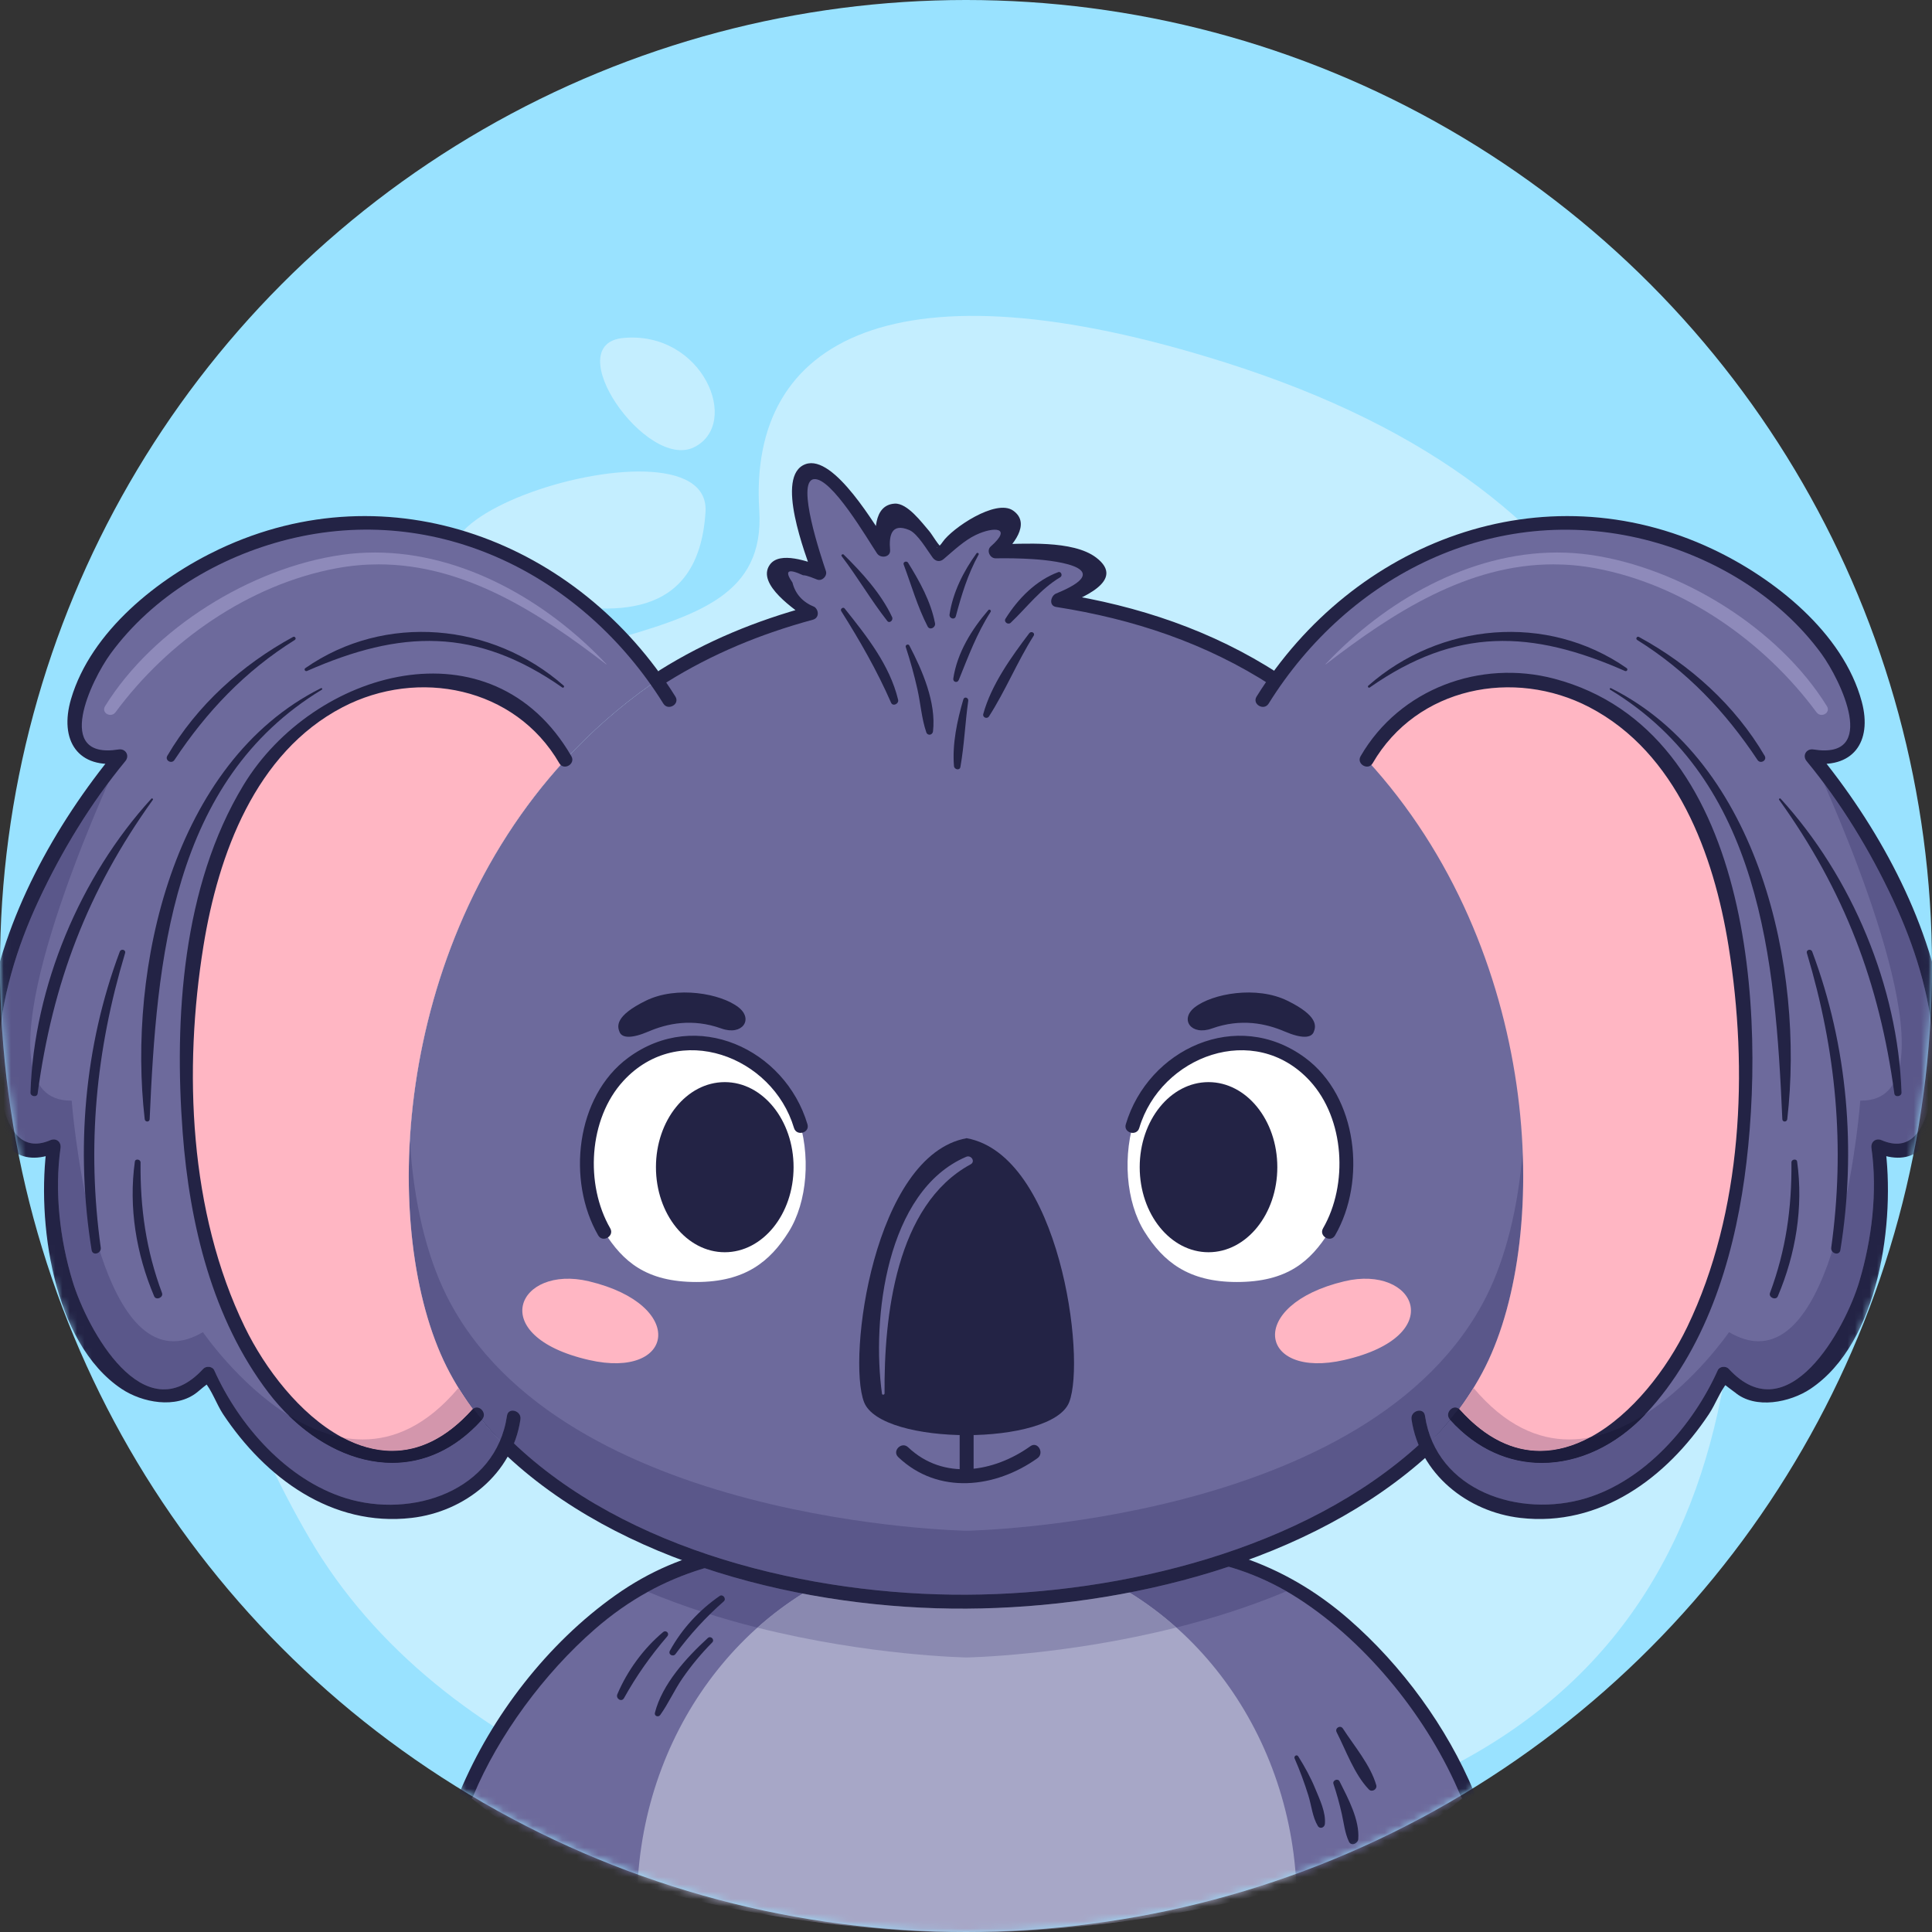 <svg width="263" height="263" viewBox="0 0 263 263" fill="none" xmlns="http://www.w3.org/2000/svg">
<rect x="0" y="0" width="263" height="263" fill="#333333" stroke="none"/>
<circle cx="131.5" cy="131.5" r="131.5" fill="#99E2FF"/>
<mask id="mask0_346_12648" style="mask-type:alpha" maskUnits="userSpaceOnUse" x="0" y="0" width="263" height="263">
<circle cx="131.5" cy="131.5" r="131.5" fill="#D9D9D9"/>
</mask>
<g mask="url(#mask0_346_12648)">
<path d="M134.845 253.468C100.152 254.148 59.737 239.614 42.136 209.42C24.534 179.223 17.893 140.911 42.136 110.607C66.379 80.303 104.837 92.75 103.357 69.427C101.878 46.103 121.89 35.111 166.841 49.36C223.21 67.228 234.665 104.124 236.515 156.245C238.3 206.488 223.21 251.735 134.845 253.468Z" fill="#C4EEFF"/>
<path d="M73.476 81.777C82.904 83.639 95.095 84.79 96.04 69.695C96.986 54.6 36.84 74.536 73.476 81.777Z" fill="#C4EEFF"/>
<path d="M84.876 46.005C75.93 46.82 88.017 64.096 94.485 60.88C100.954 57.663 95.632 45.022 84.876 46.005Z" fill="#C4EEFF"/>
<path d="M159.283 210.461H103.978C76.325 213.006 63.513 244.202 63.513 244.202C85.202 263.484 131.631 263.081 131.631 263.081C131.631 263.081 178.059 263.484 199.749 244.202C199.749 244.202 186.937 213.006 159.283 210.461Z" fill="#6D6A9C"/>
<path d="M176.465 256.463C175.32 234.248 160.49 216.007 140.968 211.526H122.289C102.765 216.007 87.939 234.248 86.793 256.463C108.156 263.278 131.629 263.081 131.629 263.081C131.629 263.081 155.101 263.278 176.465 256.463Z" fill="#A7A7C7"/>
<path d="M103.1 221.568C98.233 220.345 93.15 218.754 88.212 216.687C90.708 215.312 93.272 214.26 95.918 213.471C100.274 214.922 104.76 216.069 109.268 216.932C107.091 218.292 105.028 219.845 103.1 221.568ZM160.139 221.551C158.148 219.773 156.014 218.177 153.758 216.788C158.317 215.902 162.852 214.737 167.262 213.27C169.891 214.031 172.499 215.104 175.126 216.616C170.158 218.709 165.041 220.316 160.139 221.551Z" fill="#5A578A"/>
<path d="M131.586 225.628C131.586 225.628 118.401 225.414 103.1 221.568C105.028 219.845 107.091 218.292 109.269 216.932C116.578 218.331 123.949 218.984 130.932 218.984C131.144 218.984 131.354 218.983 131.567 218.982C138.718 218.941 146.269 218.242 153.758 216.788C156.014 218.177 158.148 219.773 160.14 221.55C144.81 225.413 131.586 225.628 131.586 225.628Z" fill="#8A89B0"/>
<path d="M200.664 243.951C196.974 235.094 190.828 226.705 183.618 220.427C174.629 212.601 164.5 209.512 152.872 209.512C139.939 209.512 127.006 209.512 114.073 209.512C102.916 209.512 93.284 210.404 83.716 217.204C74.56 223.708 66.92 233.564 62.594 243.951C62.126 245.077 63.962 245.568 64.426 244.455C67.851 236.231 74.064 227.794 80.982 221.771C90.278 213.679 100.37 211.411 112.151 211.411C123.809 211.411 135.466 211.411 147.125 211.411C157.922 211.411 167.175 211.425 176.787 217.63C186.363 223.813 194.566 234.214 198.831 244.455C199.294 245.566 201.134 245.08 200.664 243.951Z" fill="#232345"/>
<path d="M96.347 222.988C93.453 225.641 90.142 229.25 89.153 233.156C89.037 233.608 89.622 233.815 89.875 233.459C91.001 231.882 91.792 230.076 92.898 228.473C94.105 226.725 95.453 225.097 96.95 223.589C97.336 223.198 96.751 222.618 96.347 222.988Z" fill="#232345"/>
<path d="M97.966 217.257C95.18 219.178 92.824 221.737 91.193 224.707C90.911 225.221 91.629 225.61 91.96 225.156C93.911 222.511 96.062 220.156 98.529 217.987C98.921 217.643 98.403 216.957 97.966 217.257Z" fill="#232345"/>
<path d="M90.267 222.174C87.605 224.397 85.391 227.439 84.041 230.627C83.787 231.227 84.61 231.762 84.948 231.156C86.648 228.102 88.564 225.399 90.841 222.747C91.182 222.35 90.667 221.84 90.267 222.174Z" fill="#232345"/>
<path d="M176.237 239.385C176.955 241.026 177.576 242.716 178.108 244.426C178.532 245.79 178.659 247.34 179.396 248.567C179.673 249.03 180.307 248.794 180.354 248.305C180.504 246.704 179.645 244.957 179.049 243.499C178.417 241.953 177.618 240.51 176.732 239.096C176.532 238.776 176.091 239.054 176.237 239.385Z" fill="#232345"/>
<path d="M181.522 242.843C181.975 244.192 182.348 245.557 182.661 246.947C182.945 248.209 183.071 249.521 183.626 250.698C183.94 251.365 184.849 250.963 184.897 250.355C185.106 247.746 183.493 244.771 182.353 242.492C182.124 242.034 181.358 242.351 181.522 242.843Z" fill="#232345"/>
<path d="M181.957 235.806C183.241 238.324 184.366 241.537 186.337 243.59C186.755 244.025 187.511 243.578 187.346 243.004C186.56 240.268 184.342 237.679 182.811 235.307C182.466 234.771 181.669 235.238 181.957 235.806Z" fill="#232345"/>
<path d="M174.516 93.155C165.954 87.128 155.27 83.319 144.023 81.71C147.426 80.419 150.653 78.771 149.639 77.419C147.653 74.771 135.541 75.054 135.541 75.054C135.541 75.054 139.515 71.744 137.434 70.325C135.353 68.906 127.783 75.433 127.783 75.433C127.783 75.433 123.431 69.473 121.54 69.473C119.646 69.473 120.214 74.866 120.214 74.866C120.214 74.866 111.984 62.567 109.68 64.175C107.378 65.784 111.511 77.988 111.511 77.988C111.511 77.988 105.361 75.716 105.361 77.988C105.361 79.518 108.411 81.992 110.402 83.444C102.419 85.487 94.959 88.717 88.654 93.155C53.825 117.671 50.417 165.295 60.788 186.037C76.335 217.131 131.585 218.032 131.585 218.032C131.585 218.032 186.835 217.131 202.381 186.037C212.752 165.295 209.344 117.671 174.516 93.155Z" fill="#6D6A9C"/>
<path d="M131.052 217.084C110.101 217.084 85.403 211.148 69.971 196.492C70.381 195.46 70.68 194.366 70.849 193.218C70.956 192.498 70.335 192.024 69.785 192.024C69.421 192.024 69.088 192.232 69.017 192.712C68.84 193.921 68.525 195.037 68.093 196.065C67.505 195.417 66.58 194.384 65.621 193.242C65.622 193.241 65.622 193.241 65.622 193.241C66.245 192.547 65.607 191.594 64.907 191.594C64.742 191.594 64.574 191.647 64.418 191.767C63.864 191.067 63.341 190.369 62.912 189.731C62.758 189.495 62.608 189.258 62.46 189.02C62.443 188.991 62.426 188.963 62.41 188.936C61.862 188.053 61.351 187.143 60.875 186.205C60.873 186.202 60.872 186.2 60.872 186.199C60.865 186.183 60.856 186.168 60.848 186.153V186.152C60.847 186.148 60.844 186.145 60.843 186.142C60.837 186.128 60.829 186.115 60.823 186.101C60.82 186.097 60.818 186.091 60.817 186.087C60.808 186.071 60.799 186.053 60.79 186.037C60.782 186.02 60.775 186.004 60.766 185.987C60.763 185.982 60.76 185.976 60.757 185.971C60.752 185.961 60.747 185.949 60.742 185.939C60.738 185.931 60.734 185.925 60.732 185.918C60.727 185.909 60.722 185.9 60.718 185.891C60.714 185.882 60.71 185.874 60.706 185.867C60.703 185.859 60.699 185.852 60.695 185.844C60.69 185.835 60.686 185.825 60.681 185.816C60.68 185.812 60.679 185.811 60.677 185.807C56.995 178.299 55.106 167.347 55.797 155.276C56.293 163.567 58.056 170.915 60.79 176.382C76.337 207.477 131.587 208.378 131.587 208.378C131.587 208.378 186.837 207.477 202.383 176.382C204.965 171.219 206.682 164.376 207.282 156.649C207.763 168.242 205.844 178.699 202.263 185.928C202.261 185.929 202.261 185.931 202.26 185.933C202.252 185.949 202.244 185.966 202.236 185.982C202.235 185.983 202.233 185.986 202.233 185.987C202.225 186.004 202.217 186.02 202.208 186.037C202.199 186.054 202.19 186.072 202.182 186.09C202.18 186.092 202.179 186.096 202.176 186.099C202.17 186.114 202.163 186.128 202.155 186.143C202.154 186.147 202.151 186.149 202.15 186.153C202.142 186.168 202.135 186.183 202.127 186.199C202.126 186.2 202.125 186.202 202.125 186.204C201.649 187.143 201.136 188.053 200.59 188.937C200.589 188.936 200.589 188.936 200.589 188.936C200.573 188.963 200.556 188.991 200.54 189.02C200.39 189.258 200.24 189.495 200.086 189.731C199.657 190.369 199.134 191.067 198.581 191.767C198.425 191.647 198.257 191.594 198.093 191.594C197.391 191.594 196.753 192.547 197.377 193.241C196.418 194.384 195.494 195.418 194.905 196.067C194.473 195.04 194.159 193.922 193.981 192.712C193.91 192.232 193.577 192.026 193.212 192.026C192.663 192.026 192.044 192.498 192.15 193.218C192.331 194.45 192.66 195.617 193.117 196.714C177.335 211.031 152.55 216.985 131.568 217.083C131.397 217.084 131.224 217.084 131.052 217.084Z" fill="#5A578A"/>
<path d="M94.805 142.197C79.999 141.822 77.186 159.628 82.248 167.687C84.778 171.716 87.943 174.517 94.805 174.517C101.447 174.517 104.832 171.716 107.363 167.687C112.423 159.628 109.612 141.822 94.805 142.197Z" fill="white"/>
<path d="M109.919 153.046C106.867 142.817 94.802 137.144 85.518 143.987C78.345 149.273 77.149 160.757 81.429 168.166C82.039 169.225 83.681 168.269 83.069 167.208C79.628 161.252 80.109 152.309 84.862 147.139C92.406 138.933 105.166 143.76 108.087 153.552C108.436 154.72 110.269 154.222 109.919 153.046Z" fill="#232345"/>
<path d="M108.028 158.886C108.028 165.28 103.834 170.465 98.66 170.465C93.486 170.465 89.293 165.28 89.293 158.886C89.293 152.491 93.486 147.307 98.66 147.307C103.834 147.307 108.028 152.491 108.028 158.886Z" fill="#232345"/>
<path d="M168.366 142.197C183.172 141.822 185.984 159.628 180.924 167.687C178.393 171.716 175.23 174.517 168.366 174.517C161.724 174.517 158.339 171.716 155.809 167.687C150.749 159.628 153.56 141.822 168.366 142.197Z" fill="white"/>
<path d="M155.085 153.553C158.012 143.742 170.774 138.945 178.31 147.14C183.061 152.306 183.542 161.255 180.104 167.209C179.491 168.268 181.132 169.227 181.743 168.167C186.022 160.758 184.826 149.273 177.654 143.987C168.376 137.149 156.305 142.822 153.253 153.047C152.904 154.22 154.735 154.723 155.085 153.553Z" fill="#232345"/>
<path d="M155.146 158.886C155.146 165.28 159.338 170.465 164.512 170.465C169.685 170.465 173.879 165.28 173.879 158.886C173.879 152.491 169.685 147.307 164.512 147.307C159.338 147.307 155.146 152.491 155.146 158.886Z" fill="#232345"/>
<path d="M80.175 185.133C65.901 181.861 70.467 172.1 80.175 174.422C93.615 177.635 91.854 187.811 80.175 185.133Z" fill="#FFB6C3"/>
<path d="M182.999 185.133C197.272 181.861 192.707 172.1 182.999 174.422C169.558 177.635 171.32 187.811 182.999 185.133Z" fill="#FFB6C3"/>
<path d="M88.295 140.412C90.801 139.338 94.228 138.582 98.2 140.009C101.04 141.029 102.614 138.753 100.533 137.125C98.136 135.249 92.124 134.159 87.921 136.223C83.719 138.287 84.007 139.696 84.344 140.497C84.679 141.299 85.939 141.421 88.295 140.412Z" fill="#232345"/>
<path d="M174.875 140.412C172.37 139.338 168.942 138.582 164.97 140.009C162.131 141.029 160.557 138.753 162.637 137.125C165.035 135.249 171.047 134.159 175.249 136.223C179.453 138.287 179.164 139.696 178.829 140.497C178.492 141.299 177.232 141.421 174.875 140.412Z" fill="#232345"/>
<path d="M130.638 192.966C130.638 195.569 130.638 198.171 130.638 200.774C130.638 201.995 132.537 201.997 132.537 200.774C132.537 198.171 132.537 195.569 132.537 192.966C132.537 191.744 130.638 191.742 130.638 192.966Z" fill="#232345"/>
<path d="M122.28 198.357C127.718 203.521 135.511 202.586 141.224 198.506C142.21 197.802 141.263 196.154 140.267 196.867C135.279 200.427 128.435 201.581 123.622 197.015C122.736 196.174 121.39 197.514 122.28 198.357Z" fill="#232345"/>
<path d="M131.586 154.94C118.943 157.251 115.296 184.889 117.624 190.874C119.952 196.861 143.221 196.861 145.547 190.874C147.875 184.889 144.23 157.251 131.586 154.94Z" fill="#232345"/>
<path d="M120.413 189.68C120.332 179.307 121.914 164.041 132.129 158.499C132.817 158.124 132.211 157.184 131.528 157.473C120.601 162.133 118.647 179.607 120.064 189.729C120.092 189.929 120.415 189.877 120.413 189.68Z" fill="#6D6A9C"/>
<path d="M114.574 75.713C116.753 78.568 118.567 81.707 120.777 84.525C121.095 84.933 121.633 84.415 121.444 84.011C119.961 80.815 117.338 77.949 114.853 75.498C114.715 75.361 114.448 75.548 114.574 75.713Z" fill="#232345"/>
<path d="M123.016 76.849C124.063 79.658 124.897 82.599 126.271 85.267C126.573 85.855 127.395 85.426 127.282 84.84C126.714 81.88 125.185 79.14 123.612 76.598C123.426 76.296 122.882 76.489 123.016 76.849Z" fill="#232345"/>
<path d="M114.513 83.189C117.061 87.237 119.38 91.274 121.3 95.658C121.545 96.219 122.391 95.81 122.258 95.254C121.119 90.523 117.955 86.564 114.979 82.83C114.769 82.565 114.334 82.907 114.513 83.189Z" fill="#232345"/>
<path d="M123.298 88.075C123.918 89.966 124.455 91.894 124.888 93.835C125.32 95.771 125.454 97.809 126.094 99.684C126.272 100.201 126.949 100.075 127.009 99.56C127.459 95.629 125.57 91.285 123.787 87.87C123.649 87.605 123.204 87.787 123.298 88.075Z" fill="#232345"/>
<path d="M132.92 75.338C131.144 77.799 129.722 80.617 129.26 83.643C129.177 84.195 129.968 84.448 130.118 83.881C130.898 80.953 131.741 78.184 133.21 75.507C133.315 75.314 133.044 75.165 132.92 75.338Z" fill="#232345"/>
<path d="M134.546 83.047C132.269 85.68 130.301 88.865 129.772 92.359C129.697 92.853 130.328 93.026 130.515 92.564C131.816 89.362 132.971 86.214 134.856 83.287C134.976 83.1 134.694 82.877 134.546 83.047Z" fill="#232345"/>
<path d="M144.046 77.888C140.994 79.03 138.589 81.495 136.881 84.215C136.6 84.661 137.227 85.118 137.595 84.767C139.832 82.632 141.632 80.188 144.335 78.576C144.688 78.365 144.456 77.735 144.046 77.888Z" fill="#232345"/>
<path d="M140.113 86.198C137.661 89.436 134.934 93.226 133.851 97.194C133.724 97.668 134.372 97.923 134.629 97.522C136.877 94.022 138.475 90.085 140.709 86.546C140.955 86.16 140.374 85.852 140.113 86.198Z" fill="#232345"/>
<path d="M131.138 95.209C130.3 98.067 129.608 101.297 129.865 104.289C129.904 104.751 130.645 104.937 130.738 104.408C131.265 101.439 131.383 98.384 131.806 95.393C131.865 94.966 131.266 94.769 131.138 95.209Z" fill="#232345"/>
<path d="M174.099 91.717C165.009 85.823 154.949 82.462 144.278 80.793C144.278 81.405 144.278 82.015 144.278 82.625C147.011 81.51 153.43 79.1 149.215 75.899C146.034 73.484 139.292 74.037 135.543 74.106C135.767 74.646 135.991 75.187 136.214 75.726C137.762 74.37 140.46 71.291 137.914 69.505C135.561 67.854 129.583 71.93 128.33 73.764C127.333 75.222 127.09 74.023 128.454 74.75C127.765 74.383 126.95 72.82 126.475 72.277C125.514 71.174 123.52 68.449 121.794 68.558C118.813 68.744 119.078 72.689 119.267 74.866C119.858 74.707 120.447 74.547 121.036 74.388C119.298 71.81 113.547 61.766 109.648 63.188C105.401 64.737 109.724 75.622 110.596 78.241C110.986 77.851 111.375 77.462 111.765 77.073C110.097 76.486 106.173 74.969 104.807 76.858C102.861 79.55 108.391 83.1 109.924 84.263C109.999 83.685 110.075 83.108 110.152 82.529C102.913 84.491 96.187 87.245 89.818 91.224C88.785 91.869 89.737 93.514 90.776 92.863C96.98 88.988 103.609 86.271 110.656 84.361C111.517 84.127 111.499 83.094 110.882 82.624C109.271 81.976 108.268 80.868 107.876 79.302C106.753 77.678 107.233 77.346 109.314 78.305C109.921 78.321 110.697 78.706 111.26 78.903C111.93 79.14 112.648 78.398 112.428 77.736C111.825 75.93 108.306 65.569 110.784 65.229C113.166 64.901 118.107 73.433 119.396 75.345C119.876 76.056 121.254 75.878 121.166 74.866C121.006 73.022 121.272 71.091 123.791 72.16C124.922 72.639 126.25 74.95 126.966 75.913C127.349 76.43 127.954 76.534 128.456 76.106C129.792 74.97 131.269 73.562 132.854 72.814C135.33 71.646 137.853 71.77 134.872 74.384C134.247 74.932 134.751 76.02 135.543 76.004C137.215 75.975 138.894 76.007 140.564 76.111C144.327 76.344 151.921 77.468 143.773 80.793C143.025 81.099 142.73 82.463 143.773 82.625C154.277 84.266 164.18 87.546 173.141 93.357C174.17 94.023 175.123 92.381 174.099 91.717Z" fill="#232345"/>
<path d="M68.293 197.516C84.204 212.892 109.839 219.107 131.567 218.983C153.199 218.86 178.484 212.71 194.683 197.854C195.586 197.026 194.24 195.685 193.34 196.509C177.569 210.974 152.647 216.985 131.567 217.084C110.356 217.182 85.168 211.183 69.636 196.173C68.757 195.323 67.412 196.665 68.293 197.516Z" fill="#232345"/>
<path d="M60.79 186.037C50.419 165.296 53.827 117.672 88.656 93.155C88.891 92.989 89.139 92.838 89.379 92.674C84.251 85.429 71.06 70.523 49.58 71.08C15.51 71.966 0.466 106.036 16.394 102.937C16.394 102.937 4.227 117.54 0.244 133.69C-3.737 149.84 0.909 159.353 7.323 156.035C7.323 156.035 5.37 168.717 11.526 181.255C17.279 192.965 25.465 190.546 28.341 187.008C28.341 187.008 36.305 205.149 52.234 205.812C62.569 206.243 66.941 200.709 68.739 196.767C65.551 193.663 62.828 190.112 60.79 186.037Z" fill="#6D6A9C"/>
<path d="M60.79 186.037C51.726 167.908 53.191 129.243 76.96 103.418C76.96 103.418 70.472 91.84 57.2 92.462C42.836 93.135 26.909 105.462 25.597 141.031C24.37 174.333 36.279 190.042 43.606 195.364C48.745 199.095 58.43 200.688 64.95 192.569C63.366 190.555 61.964 188.383 60.79 186.037Z" fill="#FFB6C3"/>
<path d="M77.778 102.939C66.918 84.204 42.642 91.207 33.143 106.877C24.811 120.62 23.69 138.64 24.872 154.248C25.809 166.604 28.903 179.567 36.552 189.588C43.917 199.237 56.474 203.423 65.621 193.241C66.435 192.335 65.097 190.987 64.278 191.898C52.312 205.221 38.898 192.136 33.307 180.619C25.734 165.013 24.97 145.635 27.695 128.774C29.708 116.318 34.755 102.46 46.64 96.269C56.898 90.925 70.115 93.506 76.138 103.898C76.752 104.954 78.394 103.999 77.778 102.939Z" fill="#232345"/>
<path d="M68.076 196.107C67.195 195.215 66.353 194.284 65.554 193.317C65.577 193.292 65.6 193.267 65.622 193.241C66.581 194.384 67.505 195.417 68.094 196.066C68.088 196.08 68.082 196.093 68.076 196.107ZM64.368 191.81C63.861 191.135 63.377 190.441 62.912 189.731C63.341 190.369 63.864 191.068 64.418 191.768C64.401 191.782 64.384 191.796 64.368 191.81ZM62.46 189.021C62.442 188.993 62.426 188.965 62.408 188.937C62.411 188.936 62.411 188.936 62.411 188.936C62.426 188.964 62.444 188.991 62.46 189.021Z" fill="#4A487A"/>
<path d="M53.056 204.838C51.032 204.839 48.999 204.54 47.074 203.944C39.031 201.449 32.55 194.072 29.161 186.528C29.022 186.217 28.686 186.064 28.352 186.064C28.094 186.064 27.837 186.155 27.67 186.336C25.848 188.317 24.045 189.134 22.323 189.134C16.413 189.135 11.447 179.533 9.884 174.422C8.154 168.754 7.401 162.218 8.24 156.287C8.336 155.603 7.902 155.113 7.318 155.113C7.168 155.113 7.008 155.144 6.845 155.214C6.107 155.53 5.442 155.675 4.845 155.675C0.086 155.675 -0.411 146.552 -0.233 143.084C0.135 135.95 2.258 128.995 5.268 122.551C7.863 116.992 11.04 111.539 14.739 106.577C9.873 117.594 -3.265 149.83 9.614 149.827C9.66 149.827 9.71 149.827 9.758 149.826C9.758 149.826 12.242 182.582 23.61 182.581C24.84 182.581 26.176 182.198 27.624 181.346C27.624 181.346 32.394 188.324 39.232 192.633C43.294 196.635 48.337 199.135 53.397 199.135C57.623 199.135 61.863 197.389 65.553 193.318C66.352 194.285 67.194 195.215 68.075 196.108C65.607 201.93 59.378 204.838 53.056 204.838Z" fill="#5A578A"/>
<path d="M53.371 197.515C51.046 197.515 48.77 196.839 46.611 195.688C47.524 195.859 48.452 195.951 49.391 195.951C53.625 195.951 58.092 194.065 62.409 188.937C62.424 188.966 62.441 188.994 62.459 189.021C62.593 189.247 62.745 189.485 62.91 189.732C63.375 190.442 63.86 191.136 64.366 191.81C64.336 191.837 64.307 191.866 64.278 191.899C60.69 195.894 56.971 197.515 53.371 197.515Z" fill="#D396AC"/>
<path d="M53.396 199.134C48.336 199.134 43.294 196.634 39.231 192.632C41.499 194.06 43.99 195.195 46.612 195.687C48.77 196.837 51.047 197.513 53.372 197.513C56.971 197.513 60.691 195.893 64.278 191.898C64.307 191.865 64.337 191.836 64.367 191.809C64.383 191.795 64.4 191.781 64.418 191.767C64.81 192.265 65.219 192.762 65.62 193.242C65.599 193.266 65.576 193.291 65.553 193.317C61.863 197.388 57.623 199.134 53.396 199.134Z" fill="#1D1D3D"/>
<path d="M18.357 158.133C17.491 164.344 18.546 170.709 20.986 176.459C21.242 177.06 22.284 176.627 22.053 176.008C19.878 170.166 19.075 164.459 19.134 158.238C19.138 157.808 18.42 157.682 18.357 158.133Z" fill="#232345"/>
<path d="M16.304 129.547C11.46 142.443 10.283 156.607 12.473 170.176C12.607 170.998 13.825 170.639 13.714 169.833C11.806 156.069 13.04 143.04 17.028 129.746C17.169 129.276 16.471 129.101 16.304 129.547Z" fill="#232345"/>
<path d="M20.607 108.72C10.909 119.339 4.616 134.32 4.15 148.732C4.132 149.276 5.046 149.424 5.122 148.864C7.15 133.819 11.934 121.235 20.808 108.876C20.894 108.757 20.704 108.614 20.607 108.72Z" fill="#232345"/>
<path d="M39.89 86.707C32.917 90.508 26.818 95.994 22.778 102.882C22.407 103.513 23.353 104.052 23.75 103.452C28.14 96.843 33.366 91.342 40.13 87.116C40.389 86.954 40.158 86.561 39.89 86.707Z" fill="#232345"/>
<path d="M43.691 93.681C23.494 103.786 17.343 131.88 19.699 152.348C19.747 152.77 20.352 152.79 20.373 152.348C21.32 130.736 23.306 106.307 43.812 93.885C43.945 93.807 43.828 93.612 43.691 93.681Z" fill="#232345"/>
<path d="M76.741 93.343C67.008 84.774 52.413 83.402 41.575 90.942C41.33 91.113 41.537 91.452 41.803 91.334C54.544 85.72 64.785 85.365 76.55 93.593C76.695 93.695 76.875 93.462 76.741 93.343Z" fill="#232345"/>
<path d="M91.94 94.821C78.794 73.729 53.032 63.802 29.848 74.757C21.547 78.678 12.389 85.929 9.673 95.144C8.021 100.756 10.572 104.826 16.646 103.854C16.337 103.325 16.03 102.796 15.722 102.266C7.436 112.321 0.484 124.907 -1.581 137.865C-2.499 143.631 -2.849 161.42 7.802 156.854C7.338 156.497 6.872 156.14 6.407 155.782C4.948 166.11 7.136 182.795 16.558 189.071C19.349 190.932 23.963 191.836 26.843 189.525C27.174 189.26 28.122 188.416 28.45 188.289C28.775 188.165 26.94 187.108 27.775 188.029C28.813 189.173 29.492 191.187 30.361 192.497C36.117 201.164 45.166 207.89 56.043 206.629C63.241 205.795 69.752 200.656 70.848 193.219C71.024 192.024 69.195 191.506 69.016 192.712C67.502 202.996 56.074 206.735 47.073 203.944C39.029 201.449 32.549 194.072 29.16 186.528C28.913 185.976 28.051 185.92 27.669 186.336C19.598 195.115 11.9 181.021 9.883 174.422C8.153 168.754 7.4 162.218 8.239 156.287C8.359 155.426 7.643 154.873 6.844 155.213C0.222 158.054 -0.435 146.987 -0.234 143.083C0.134 135.95 2.257 128.994 5.267 122.551C8.391 115.859 12.358 109.319 17.064 103.61C17.688 102.852 17.096 101.87 16.141 102.023C7.207 103.453 12.432 92.569 15.056 88.981C20.799 81.134 29.782 75.803 39.114 73.45C59.586 68.292 79.434 78.345 90.3 95.78C90.946 96.814 92.588 95.863 91.94 94.821Z" fill="#232345"/>
<path d="M15.025 97.319C14.452 97.319 13.911 96.767 14.306 96.129C20.864 85.528 34.206 77.292 46.501 75.534C48.015 75.317 49.522 75.213 51.025 75.213C63.015 75.213 74.468 81.822 82.556 90.414L82.532 90.444C73.368 83.388 63.217 76.826 51.547 76.826C49.682 76.826 47.778 76.993 45.833 77.353C33.868 79.567 22.835 87.32 15.723 96.96C15.535 97.213 15.277 97.319 15.025 97.319Z" fill="#8E8ABA"/>
<path d="M202.206 186.037C212.578 165.296 209.169 117.672 174.341 93.155C174.106 92.989 173.858 92.838 173.617 92.674C178.744 85.429 191.937 70.523 213.417 71.08C247.487 71.966 262.531 106.036 246.603 102.937C246.603 102.937 258.77 117.54 262.752 133.69C266.734 149.84 262.088 159.353 255.674 156.035C255.674 156.035 257.627 168.717 251.469 181.255C245.717 192.965 237.533 190.546 234.655 187.008C234.655 187.008 226.691 205.149 210.763 205.812C200.428 206.243 196.056 200.709 194.259 196.767C197.445 193.663 200.169 190.112 202.206 186.037Z" fill="#6D6A9C"/>
<path d="M202.207 186.037C211.271 167.908 209.806 129.243 186.038 103.418C186.038 103.418 192.526 91.84 205.797 92.462C220.162 93.135 236.089 105.462 237.4 141.031C238.628 174.333 226.719 190.042 219.392 195.364C214.254 199.095 204.567 200.688 198.047 192.569C199.631 190.555 201.033 188.383 202.207 186.037Z" fill="#FFB6C3"/>
<path d="M186.858 103.898C192.88 93.508 206.101 90.926 216.357 96.269C228.234 102.456 233.303 116.317 235.302 128.774C238.016 145.688 237.224 164.953 229.689 180.618C224.139 192.155 210.692 205.228 198.718 191.898C197.901 190.987 196.561 192.335 197.376 193.241C205.133 201.876 216.49 200.529 224.027 192.475C232.09 183.858 235.878 171.783 237.47 160.339C240.535 138.32 238.61 99.549 211.594 92.397C201.51 89.728 190.538 93.759 185.218 102.938C184.604 103.998 186.245 104.955 186.858 103.898Z" fill="#232345"/>
<path d="M194.922 196.108C194.916 196.094 194.909 196.081 194.904 196.067C195.493 195.418 196.417 194.384 197.377 193.242C197.399 193.266 197.422 193.292 197.445 193.317C196.645 194.285 195.803 195.215 194.922 196.108Z" fill="#4A487A"/>
<path d="M209.962 204.817C203.631 204.817 197.392 201.94 194.921 196.109C195.802 195.215 196.644 194.286 197.444 193.317C201.065 197.31 205.462 199.142 209.886 199.142C214.936 199.142 220.02 196.756 224.026 192.476C224.033 192.468 224.04 192.459 224.048 192.452C230.733 188.131 235.372 181.345 235.372 181.345C236.82 182.197 238.156 182.581 239.387 182.581C250.756 182.581 253.239 149.826 253.239 149.826C253.288 149.827 253.336 149.827 253.384 149.827C266.264 149.827 253.122 117.59 248.257 106.576C251.956 111.536 255.138 116.992 257.73 122.551C260.59 128.689 262.728 135.361 263.186 142.153C263.42 145.604 263.214 155.685 258.192 155.685C257.584 155.686 256.907 155.538 256.151 155.214C255.988 155.144 255.828 155.111 255.679 155.111C255.093 155.111 254.661 155.606 254.757 156.287C255.601 162.254 254.805 168.7 253.112 174.422C251.615 179.476 246.602 189.122 240.666 189.123C238.943 189.125 237.143 188.311 235.326 186.336C235.16 186.155 234.902 186.064 234.644 186.064C234.31 186.064 233.975 186.217 233.836 186.528C230.464 194.037 223.961 201.503 215.922 203.944C214.005 204.525 211.978 204.817 209.962 204.817Z" fill="#5A578A"/>
<path d="M198.631 191.811C198.613 191.797 198.597 191.783 198.58 191.769C199.133 191.069 199.656 190.37 200.085 189.732C199.622 190.442 199.136 191.136 198.631 191.811ZM200.539 189.022C200.555 188.993 200.571 188.965 200.588 188.937C200.573 188.966 200.555 188.994 200.539 189.022Z" fill="#4A487A"/>
<path d="M209.643 197.521C206.038 197.521 202.313 195.899 198.719 191.898C198.691 191.865 198.661 191.836 198.632 191.81C199.137 191.135 199.623 190.441 200.086 189.731C200.252 189.484 200.404 189.246 200.54 189.021C200.556 188.993 200.574 188.965 200.59 188.937C204.906 194.064 209.372 195.95 213.606 195.95C214.565 195.95 215.511 195.854 216.441 195.677C214.273 196.838 211.984 197.52 209.643 197.521Z" fill="#D396AC"/>
<path d="M209.886 199.143C205.463 199.143 201.065 197.311 197.444 193.318C197.422 193.293 197.399 193.267 197.376 193.242C197.779 192.763 198.187 192.266 198.58 191.768C198.596 191.782 198.613 191.796 198.631 191.81C198.66 191.837 198.69 191.866 198.718 191.899C202.312 195.899 206.036 197.522 209.642 197.522C211.983 197.521 214.271 196.839 216.44 195.678C219.15 195.16 221.724 193.955 224.048 192.452C224.041 192.46 224.033 192.468 224.027 192.476C220.02 196.756 214.936 199.143 209.886 199.143Z" fill="#1D1D3D"/>
<path d="M243.864 158.237C243.922 164.461 243.118 170.168 240.945 176.007C240.717 176.62 241.753 177.067 242.012 176.458C244.451 170.708 245.506 164.342 244.641 158.132C244.578 157.685 243.86 157.802 243.864 158.237Z" fill="#232345"/>
<path d="M245.97 129.747C249.958 143.04 251.192 156.07 249.284 169.834C249.173 170.638 250.391 171 250.524 170.177C252.715 156.608 251.538 142.445 246.694 129.548C246.527 129.102 245.828 129.276 245.97 129.747Z" fill="#232345"/>
<path d="M242.188 108.876C251.06 121.233 255.847 133.825 257.875 148.864C257.951 149.418 258.864 149.281 258.848 148.732C258.381 134.318 252.089 119.34 242.39 108.72C242.293 108.614 242.102 108.756 242.188 108.876Z" fill="#232345"/>
<path d="M222.867 87.117C229.628 91.342 234.854 96.843 239.246 103.452C239.645 104.051 240.59 103.514 240.219 102.883C236.178 95.995 230.08 90.508 223.106 86.708C222.838 86.561 222.609 86.954 222.867 87.117Z" fill="#232345"/>
<path d="M219.185 93.885C239.694 106.308 241.678 130.736 242.625 152.348C242.645 152.789 243.249 152.771 243.297 152.348C245.656 131.876 239.502 103.786 219.305 93.681C219.17 93.613 219.053 93.807 219.185 93.885Z" fill="#232345"/>
<path d="M186.45 93.593C198.214 85.366 208.456 85.72 221.195 91.335C221.461 91.453 221.668 91.113 221.424 90.942C210.586 83.404 195.99 84.775 186.259 93.344C186.124 93.462 186.302 93.697 186.45 93.593Z" fill="#232345"/>
<path d="M172.697 95.78C183.578 78.32 203.391 68.329 223.882 73.45C233.209 75.782 242.211 81.143 247.94 88.982C250.558 92.563 255.814 103.456 246.856 102.024C245.903 101.871 245.307 102.852 245.932 103.61C250.636 109.317 254.611 115.859 257.731 122.551C260.59 128.69 262.729 135.361 263.187 142.153C263.449 146.022 263.16 158.218 256.152 155.214C255.351 154.871 254.637 155.432 254.758 156.288C255.601 162.254 254.806 168.7 253.113 174.422C251.182 180.944 243.395 195.113 235.327 186.336C234.946 185.921 234.084 185.977 233.837 186.529C230.465 194.037 223.961 201.504 215.923 203.944C206.918 206.677 195.498 203.016 193.98 192.713C193.803 191.509 191.972 192.022 192.149 193.219C193.244 200.659 199.755 205.793 206.953 206.629C217.837 207.893 226.876 201.16 232.634 192.498C233.516 191.175 234.127 189.434 235.121 188.229C236.129 187.01 234.457 188.255 234.546 188.29C234.487 188.267 234.902 188.587 235.325 188.909C235.763 189.24 236.209 189.573 236.154 189.525C238.945 191.905 243.706 190.894 246.44 189.072C255.857 182.797 258.048 166.104 256.589 155.782C256.124 156.141 255.66 156.498 255.195 156.855C265.833 161.416 265.507 143.656 264.578 137.865C262.494 124.902 255.568 112.33 247.275 102.267C246.968 102.796 246.66 103.325 246.35 103.854C252.163 104.784 254.928 101.064 253.438 95.517C250.917 86.131 241.5 78.702 233.15 74.758C209.968 63.803 184.202 73.731 171.057 94.822C170.408 95.862 172.051 96.816 172.697 95.78Z" fill="#232345"/>
<path d="M247.972 97.32C247.72 97.32 247.462 97.213 247.275 96.96C240.163 87.319 229.13 79.567 217.164 77.353C215.218 76.993 213.316 76.826 211.451 76.826C199.781 76.826 189.628 83.387 180.464 90.444L180.441 90.413C188.528 81.821 199.981 75.213 211.972 75.213C213.474 75.213 214.984 75.317 216.496 75.533C228.796 77.292 242.129 85.524 248.691 96.129C249.086 96.768 248.545 97.32 247.972 97.32Z" fill="#8E8ABA"/>
</g>
</svg>
